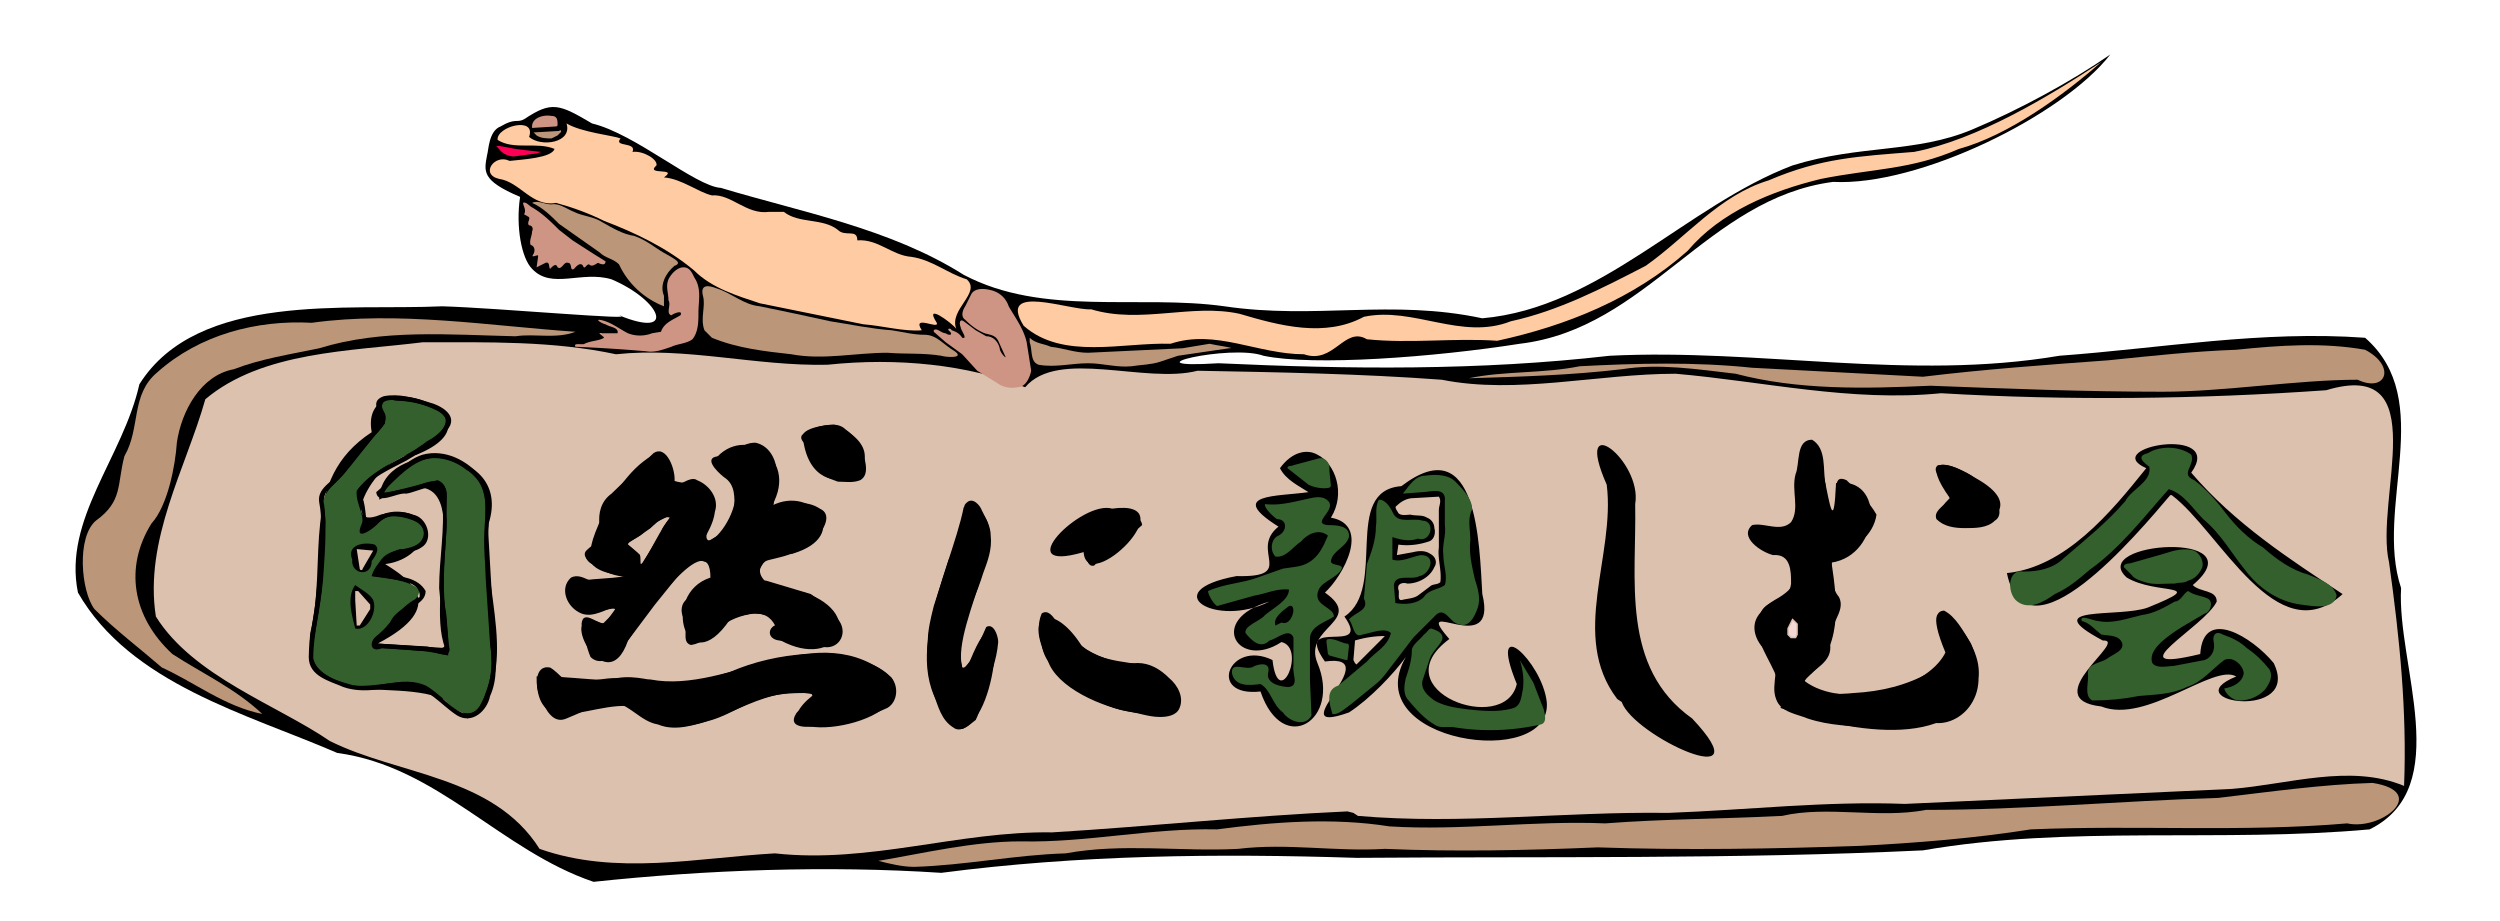 <?xml version="1.0" encoding="UTF-8" standalone="no"?>
<svg
   viewBox="0 0 1668 614.381"
   version="1.1"
   id="svg20"
   sodipodi:docname="jishinkaiboard.svg"
   width="1668"
   height="614.381"
   inkscape:version="1.3.2 (091e20e, 2023-11-25, custom)"
   xmlns:inkscape="http://www.inkscape.org/namespaces/inkscape"
   xmlns:sodipodi="http://sodipodi.sourceforge.net/DTD/sodipodi-0.dtd"
   xmlns="http://www.w3.org/2000/svg"
   xmlns:svg="http://www.w3.org/2000/svg">
  <defs
     id="defs20" />
  <sodipodi:namedview
     id="namedview20"
     pagecolor="#ffffff"
     bordercolor="#000000"
     borderopacity="0.25"
     inkscape:showpageshadow="2"
     inkscape:pageopacity="0.0"
     inkscape:pagecheckerboard="0"
     inkscape:deskcolor="#d1d1d1"
     inkscape:zoom="0.66127098"
     inkscape:cx="834"
     inkscape:cy="328.15594"
     inkscape:window-width="1920"
     inkscape:window-height="974"
     inkscape:window-x="-11"
     inkscape:window-y="-11"
     inkscape:window-maximized="1"
     inkscape:current-layer="svg20">
    <inkscape:page
       x="0"
       y="0"
       width="1668"
       height="614.381"
       id="page20"
       margin="0 0 0"
       bleed="0" />
  </sodipodi:namedview>
  <path
     d="m 855,415.362 -3,2 a 2,2 0 0 1 -2,-3 l 3,-3 6,-7 q 1,-2 3,-1 a 2,2 0 0 1 1,2 l -1,7 c 0,2 -5,3 -7,3 z"
     id="path1" />
  <path
     d="m 1408,36.362 c -26,18 -61,37 -92,50 -38,16 -75,10 -120,24 -71,27 -128,95 -207,102 -61,-13 -111,1 -172,-8 -57,-8 -121,7 -174,-21 -49,-31 -109,-42 -162,-58 -17,-1 -57,-36 -86,-43 -22,-13 -27,-15 -45,-3 -5,3 -6,-1 -16,5 -8,3 -8,16 -9,19 -2,11 -4,17 22,28 -3,20 1,41 8,48 13,14 33,1 53,7 33,14 44,40 5,24 17,4 -82,-5 -118,-6 -63,3 -163,-10 -202,52 -11,49 -51,90 -41,139 35,61 113,81 173,107 67,9 109,65 171,86 75,-8 156,-11 232,-6 92,-12 184,-13 277,-10 126,-1 252,1 378,-5 98,-17 199,-5 298,-14 57,-28 18,-110 21,-161 -18,-54 24,-125 -24,-167 -69,-5 -136,7 -204,12 -100,17 -200,-5 -300,0 -87,10 -174,9 -261,5 -64,4 8,-13 30,-5 33,7 114,1 171,-8 85,-10 125,-97 209,-108 57,3 153,-44 185,-85 z"
     id="path2" />
  <path
     fill="#bc9678"
     d="m 586,574.362 c 30,-5 63,-13 95,-13 44,1 87,-9 131,-8 38,-5 77,-8 115,-2 48,3 96,-4 144,-2 39,-3 79,-3 118,-5 30,-7 65,2 96,-4 65,0 130,-6 195,-8 34,-4 69,-9 103,-10 38,6 6,32 -17,27 -70,6 -141,1 -211,4 -38,6 -76,9 -114,11 -58,2 -117,3 -175,1 -47,2 -95,3 -142,1 -33,2 -65,-4 -98,0 -38,2 -77,-4 -115,3 -34,1 -67,8 -101,9 -8,0 -16,-2 -24,-4 z m -411,-98 c -25,-5 -45,-21 -67,-31 -15,-13 -31,-25 -45,-39 -9,-12 -12,-48 1,-59 18,-13 14,-24 19,-43 11,-19 4,-41 22,-56 28,-25 66,-35 103,-33 58,-8 118,2 176,6 -13,5 -27,1 -40,3 -44,-1 -89,-5 -131,8 -19,4 -39,7 -57,14 -22,4 -35,28 -38,49 -1,15 -6,42 -17,54 -18,29 -13,62 14,87 20,13 42,23 60,40 z"
     id="path3" />
  <g
     fill="#ddc1af"
     id="g5"
     transform="translate(0,-140.638)">
    <path
       d="m 914,575 -9,9 -1,-1 -1,-2 1,-12 v -1 q 10,-3 20,-3 z m -676,-17 -1,-17 v -6 h 2 l 8,9 v 3 l -7,11 z m 189,-47 -2,-2 -6,-5 v -1 l 8,-5 7,-5 4,-4 8,-4 1,1 c -2,3 -5,6 -6,10 l -12,20 q -3,3 -2,-1 z m -178,-3 -7,12 a 1,1 0 0 1 -2,0 l -2,-13 z m 708,11 c 2,-3 1,-7 -3,-9 -3,-2 -7,-2 -11,-1 l -11,2 1,-7 c 7,1 14,0 20,-2 4,-1 5,-6 4,-9 0,-3 -2,-6 -5,-7 -3,-2 -7,-1 -11,-2 -2,0 -6,1 -8,-1 -1,-2 -3,-4 -1,-5 3,-3 7,-5 11,-5 l 17,-1 c 2,3 0,6 0,9 v 25 c -1,7 2,15 1,23 -2,2 -5,1 -7,3 l -8,6 c -3,2 -7,2 -11,3 -3,0 -1,-5 -2,-7 -1,-4 3,-5 6,-4 7,0 15,-4 18,-11 z"
       id="path4" />
    <path
       d="m 899,682 c -66,3 -131,10 -197,14 -62,-1 -122,21 -185,14 -52,3 -106,15 -157,-3 -31,-49 -94,-49 -140,-72 -35,-24 -91,-43 -116,-83 -8,-51 20,-99 33,-145 38,-32 97,-32 145,-38 44,0 87,-1 129,8 47,-5 93,8 141,7 47,-5 94,0 132,15 22,-26 80,-2 115,-11 54,1 109,2 163,6 50,10 104,-4 156,-4 58,5 117,19 177,13 85,5 172,4 257,-2 73,-22 32,73 42,115 7,50 12,99 10,149 -36,-15 -77,-1 -115,2 l -218,10 c -53,-2 -104,4 -158,6 -69,-1 -138,8 -207,2 l -3,-2 z M 252,570 c 48,-25 21,-43 5,-53 32,-4 38,-43 -3,-33 -31,13 0,-44 24,-40 64,-26 -39,-64 -30,-15 -49,32 -29,85 -41,134 -7,63 79,18 105,57 38,-28 8,-89 14,-130 17,-53 -72,-58 -73,-16 72,-37 29,61 44,99 z M 536,435 c 8,52 73,12 21,-11 -5,0 -26,2 -21,11 z m 668,159 c 26,-20 22,-51 18,-78 33,-5 36,-58 3,-53 -3,66 -10,-73 -25,-13 -1,26 9,56 -25,46 7,13 42,27 9,45 -32,19 11,46 4,72 39,14 119,32 132,-21 4,-27 -45,-71 -22,-16 -13,26 -69,38 -94,19 z m -122,15 c 8,23 96,63 47,11 -48,-34 -37,-93 -38,-143 5,-29 -42,-65 -19,-13 6,47 -25,101 7,143 z M 417,525 c -19,4 -59,-2 -28,25 17,-1 31,-10 13,7 -34,-17 2,55 17,11 11,-17 55,-78 55,-42 -34,11 -16,71 13,28 28,-11 30,3 34,14 37,20 58,-17 16,-32 -29,2 -46,-23 -8,-26 40,-12 13,-46 -14,-32 19,-33 -22,-56 -40,-28 45,15 -23,86 2,30 -3,-32 -37,-1 -36,-38 -33,11 -56,81 -43,63 -23,5 11,22 19,20 z m 1032,-54 c 32,24 70,106 114,66 -35,-23 -72,-47 -101,-81 23,-32 -62,-17 -30,-3 -24,30 -54,66 -93,70 13,62 87,-26 109,-52 z m -576,-2 c -21,3 -55,1 -20,23 -20,16 13,34 -28,33 -54,10 -14,35 22,17 -42,12 -21,46 8,27 17,4 -2,47 -6,12 -29,-14 -44,25 -8,21 15,44 54,19 38,-19 -10,-24 32,-28 5,-47 12,-11 31,-45 4,-50 10,-16 3,-36 -9,-42 -7,-4 -17,-2 -25,9 4,8 13,12 19,16 z m 428,4 c -16,17 1,21 16,18 16,-3 30,-16 0,-32 -23,-14 -34,-11 -16,14 z M 938,579 c -33,57 98,76 94,30 -3,-27 -40,-61 -20,-12 -8,35 -91,4 -45,-30 -27,-31 33,15 22,-30 -2,-33 -3,-111 -54,-72 -40,3 -9,68 -38,87 19,27 -35,-1 -13,30 43,-6 -32,51 16,34 14,-9 30,-26 38,-37 z m -296,7 c -8,-30 44,-104 1,-107 -9,45 -50,114 -1,148 26,-9 30,-107 5,-45 l -4,5 z m 81,-77 c 2,30 70,-36 19,-29 -20,-6 -70,44 -19,29 z m 740,22 c 44,-37 -71,-29 -44,-5 20,12 56,3 14,20 -19,7 -75,-2 -30,22 18,-1 -45,39 -1,44 30,12 75,-29 90,-20 -42,17 44,30 25,-9 -14,-17 -47,-38 -49,-6 -58,14 3,-18 11,-35 0,-8 -11,-6 -16,-11 z m -741,41 c -18,-29 -40,-25 -23,9 11,36 122,56 73,6 -17,-6 -35,-3 -50,-15 z m -179,32 c -47,37 71,23 52,-11 -49,-43 -108,11 -161,1 -26,3 -58,-3 -76,-2 0,56 60,-5 85,33 36,5 63,-29 100,-21 z"
       id="path5" />
  </g>
  <path
     fill="#bc9678"
     d="m 687,225.362 c 4,4 10,4 14,6 9,1 16,4 25,4 l 63,-3 18,-3 c 4,1 19,3 13,3 l -34,5 -12,4 c -6,2 -13,2 -19,3 -10,1 -19,-2 -29,-2 -11,0 -22,3 -33,1 -6,-2 -4,-10 -6,-15 z m -217,-5 c -3,-8 1,-16 -1,-23 -2,-8 4,-7 9,-5 10,3 18,11 29,12 l 24,5 23,5 c 13,2 27,5 41,6 7,1 14,3 22,3 8,0 13,7 20,11 7,5 -6,4 -9,3 -12,-2 -24,-1 -36,-2 -21,0 -43,5 -64,1 -18,-2 -36,-4 -53,-11 z m -114,-132 17,-1 c 1,-1 2,0 1,1 l -2,2 -4,2 c -3,0 -7,0 -10,-2 z m 87,116 c -13,-5 -24,-15 -30,-28 -4,-4 -9,-4 -13,-8 l -27,-19 c -5,-5 -11,-11 -18,-14 4,-2 8,1 13,1 5,-1 10,3 15,5 6,3 13,3 19,7 7,4 14,8 21,9 9,3 15,9 23,13 3,2 10,5 4,7 -6,5 -10,13 -7,20 z"
     id="path6" />
  <path
     fill="#fd0055"
     d="m 361,101.362 -3,1 -15,2 c -4,0 -8,-2 -10,-5 l -2,-2 h 2 l 11,2 a 756,756 0 0 0 17,2 z"
     id="path7" />
  <path
     fill="#ce9584"
     d="m 623,220.362 c 2,-2 5,2 8,2 1,1 5,2 3,-1 -3,-2 0,-3 1,-1 3,1 5,2 7,5 4,1 -1,-5 -1,-7 -1,-2 -1,-6 2,-4 l 8,6 7,4 c 5,0 8,4 9,8 0,2 3,6 4,6 l -5,-11 c -2,-4 -6,-4 -9,-5 -5,-2 -9,-5 -13,-9 -3,-2 -2,-6 0,-9 l 4,-8 c 2,-4 8,-4 12,-3 6,1 11,5 13,11 4,7 10,15 12,24 l 3,19 c -1,5 -4,11 -9,11 -5,1 -10,0 -14,-3 l -13,-8 -10,-11 -11,-8 -8,-7 z m -252,-136 -16,1 v -1 c 0,-6 8,-8 13,-7 4,0 4,3 4,6 a 1,1 0 0 1 -1,1 z m -12,86 c -2,0 -5,2 -3,-1 1,-2 1,-5 -2,-6 -1,-3 1,-6 1,-9 1,-2 0,-4 -2,-4 -2,-2 2,-5 -1,-6 -1,-1 -3,-1 -2,-2 1,-3 -1,-5 -1,-7 2,-1 4,2 6,3 7,4 13,10 18,15 l 9,7 14,9 8,5 c 0,3 -3,2 -5,1 -2,1 -4,3 -6,1 -2,0 -3,4 -4,1 -2,-3 -5,1 -6,2 -3,2 -1,-4 -4,-4 -3,-1 -4,5 -7,3 -1,-3 -3,-1 -5,1 -1,-1 0,-5 -3,-4 l -6,3 1,-7 z m 82,51 c 2,-6 8,-8 13,-11 2,-4 -5,-1 -6,0 -4,-1 0,-7 -2,-10 0,-5 -2,-9 0,-14 2,-4 6,-8 10,-8 5,0 6,5 8,8 4,7 2,15 2,22 0,6 0,13 -4,18 -4,3 -10,3 -14,5 -6,2 -11,4 -17,3 a 1059,1059 0 0 0 -47,-3 c -2,-3 5,-1 6,-2 4,-2 10,-2 13,-4 0,-1 -6,-4 -1,-3 h 10 c 1,-4 -5,-4 -8,-6 -1,0 -7,-3 -4,-3 7,1 13,6 19,9 5,2 11,2 16,0 z"
     id="path8" />
  <path
     fill="#ffcba2"
     d="m 1402,41.362 c -25,22 -62,49 -95,58 -32,14 -57,13 -92,20 -33,8 -67,22 -89,48 -36,32 -81,50 -127,60 -29,-2 -58,2 -87,-1 -15,-9 -22,17 -42,10 -31,0 -59,-17 -89,-7 -32,-1 -72,11 -98,-12 -18,-29 31,-10 45,-11 33,10 67,-4 99,3 27,8 57,16 83,2 33,-7 65,16 98,3 32,-7 61,-22 90,-37 27,-19 49,-47 82,-57 35,-15 60,-16 97,-19 42,-8 90,-37 125,-60 z m -879,100 c 10,8 26,4 36,12 5,5 13,-1 13,7 14,-1 23,10 36,11 14,2 24,11 37,15 10,9 -12,20 -7,33 -3,-4 -22,-18 -13,-4 2,5 -17,-6 -10,5 -12,1 -26,-3 -39,-4 l -69,-14 c -15,-5 -32,-10 -44,-22 -18,-15 -39,-25 -60,-33 -10,-5 -21,-9 -32,-12 -16,3 -24,-14 -38,-16 -13,-3 -3,-17 7,-12 9,-1 28,-2 30,-8 -12,-5 -27,1 -38,-6 -1,-9 26,-16 21,-2 8,7 29,4 25,-9 10,6 31,8 36,10 -5,6 11,2 8,9 7,-1 17,5 16,9 -8,7 15,1 5,8 12,1 23,10 32,12 13,-1 23,13 38,11 z"
     id="path9" />
  <g
     fill="#33602d"
     id="g11"
     transform="translate(0,-140.638)">
    <path
       d="m 1416,570 c -2,-6 -9,-5 -14,-6 -4,-3 -8,-8 -13,-9 -2,-5 8,0 11,0 10,2 20,-2 29,-4 8,-1 15,-5 22,-9 4,0 6,-6 9,-7 4,3 9,3 13,5 4,2 2,9 -2,10 -10,6 -20,11 -29,19 -3,3 -8,8 -6,14 3,4 10,2 14,2 l 21,-4 c 5,-2 7,-7 6,-12 -1,-4 1,-8 6,-5 6,2 12,5 16,9 6,4 11,9 15,14 3,5 0,10 -3,14 -5,5 -11,7 -17,7 -4,0 -9,-4 -10,-8 6,-1 12,-4 13,-10 0,-5 -7,-12 -13,-9 -8,6 -15,15 -25,18 -10,5 -21,5 -32,6 -10,2 -20,3 -31,3 -6,-3 -2,-13 -3,-18 0,-7 9,-7 13,-10 4,-3 11,-5 10,-10 z m 33,-40 c -6,0 -12,1 -18,-1 -3,-1 -7,-2 -9,-5 l -5,-5 c 0,-3 4,-2 6,-3 l 21,-6 c 6,-2 13,-4 20,-2 4,2 7,8 5,12 -2,4 -5,7 -9,8 -3,2 -6,1 -9,2 z"
       id="path10" />
    <path
       d="m 1447,467 c -17,19 -32,39 -53,54 -7,6 -14,12 -23,16 -7,5 -17,11 -25,5 -7,-5 -7,-22 4,-20 10,0 20,-2 27,-9 14,-12 29,-24 41,-38 4,-8 18,-13 16,-23 -4,-3 -9,-7 -1,-9 8,-5 21,-5 29,1 3,7 -8,13 2,17 8,6 15,14 21,22 7,9 15,17 25,23 9,8 19,15 30,18 7,3 17,6 19,14 -2,10 -16,7 -24,6 -15,-2 -28,-11 -37,-23 -9,-11 -16,-24 -28,-34 -7,-7 -13,-17 -23,-20 z"
       id="path11" />
  </g>
  <path
     d="m 1301,332.362 -5,-11 c -2,-3 -7,-8 -3,-11 7,-1 13,2 19,5 8,4 14,11 19,18 3,4 5,11 0,14 -5,5 -13,5 -20,5 -7,0 -14,-1 -19,-6 -2,-5 4,-8 6,-11 z m -97,122 c 8,10 22,9 33,8 18,-1 35,-5 51,-14 10,0 12,-12 9,-19 0,-7 -10,-21 0,-22 8,4 13,14 18,22 5,12 8,27 1,39 -5,9 -15,15 -25,14 -14,1 -27,4 -41,3 -14,-1 -29,-1 -44,-6 -7,-3 -18,-4 -21,-13 -4,-10 4,-22 -4,-30 -9,-6 -15,-19 -6,-28 4,-9 19,-7 20,-19 0,-8 0,-20 -12,-19 -8,-2 -23,-12 -14,-20 8,-2 19,5 26,-2 6,-9 0,-21 3,-32 3,-7 0,-23 11,-23 10,6 7,20 9,30 1,5 -1,24 8,15 1,-6 -5,-23 6,-18 7,7 15,14 20,23 -2,14 -15,24 -29,27 -2,9 -2,21 4,28 5,10 -8,19 -6,31 2,13 -11,16 -17,25 z m 93,-43 c 1,1 0,-1 0,0 z"
     id="path12" />
  <path
     fill="#f4d7d7"
     stroke="#ddc1af"
     d="m 1196,413.362 -3,6 v 4 l 2,2 h 3 l 1,-2 v -7 z"
     id="path13" />
  <g
     fill="#33602d"
     id="g15"
     transform="translate(0,-140.638)">
    <path
       d="m 886,577 -1,-8 c 0,-2 1,-2 2,-2 4,0 7,2 11,3 1,0 2,0 2,2 l -1,9 h -1 l -11,-3 z m 1,-111 c -4,1 -10,0 -14,-2 l -14,-11 c 0,-2 2,-1 4,-2 l 15,-4 c 3,-1 5,-1 7,1 2,2 2,4 2,7 l 1,10 z m 68,94 c 3,1 9,3 7,8 -2,4 -6,7 -8,12 l -5,15 c -1,6 4,10 8,13 7,4 15,5 23,6 10,1 20,2 30,-1 5,-2 5,-8 6,-12 1,-7 0,-14 -2,-20 l 9,15 7,18 c 1,4 2,9 -2,10 a 152,152 0 0 1 -57,2 c -5,-1 -10,1 -14,-2 -7,-4 -13,-11 -18,-17 -3,-4 -2,-10 -1,-14 2,-6 4,-12 4,-19 1,-4 6,-7 8,-10 2,-1 3,-4 5,-4 z"
       id="path14" />
    <path
       d="m 886,498 c -6,-5 -14,-1 -18,4 -5,3 -10,11 -17,10 -4,-4 -3,-12 2,-14 6,-3 6,-11 -1,-11 -3,-2 -9,-8 -8,-10 9,1 17,-1 26,-3 5,-1 13,-4 17,2 3,6 -12,14 -1,15 5,0 15,0 14,8 -2,7 -11,9 -12,16 0,4 11,1 6,7 -5,6 -14,7 -15,15 -1,8 11,9 11,15 -6,4 -15,6 -16,14 v 28 l 1,24 c -4,8 -15,4 -19,-2 -7,-5 -8,-15 -15,-19 -7,1 -17,2 -19,-7 -1,-9 10,-1 15,-5 5,-2 11,-2 9,5 -1,7 9,9 14,9 7,-1 2,-9 3,-14 v -19 c -3,-7 -11,1 -16,2 -6,6 -12,0 -16,-5 -1,-5 10,-8 13,-12 6,-5 16,-10 16,-17 -8,-1 -16,3 -23,4 l -25,7 c -3,-2 -6,-8 -6,-10 11,-5 22,-5 33,-9 l 17,-6 c 6,-1 12,-1 17,-4 7,-4 10,-11 13,-18 z m -31,58 c 7,3 11,-13 5,-11 -4,3 -11,8 -9,13 z m 76,-13 c 6,1 14,1 19,-4 3,-5 10,-5 14,-8 2,-6 -1,-13 -1,-20 -1,-7 2,-13 1,-20 v -16 c 1,-10 -10,-6 -15,-6 l -13,1 c 4,-5 8,-12 15,-12 7,-1 16,-1 21,5 5,5 11,12 10,18 -3,6 -1,13 -1,20 -1,9 1,17 3,26 2,6 4,13 2,19 -2,6 -6,14 -13,11 -6,-1 -9,-13 -16,-5 l -14,14 -13,17 c -4,5 -7,10 -12,14 l -16,13 c -3,2 -9,8 -13,7 -2,-7 -5,-16 4,-19 l 19,-16 c 5,-6 14,-10 16,-19 -4,-4 -13,0 -19,1 -6,3 -6,-7 -9,-10 4,-5 14,-6 10,-14 l 2,-23 c 3,-8 6,-16 6,-25 1,-6 -1,-13 2,-18 5,0 8,6 10,10 4,6 13,2 19,4 9,0 6,15 -3,12 -5,2 -11,1 -17,-1 v 15 c 6,2 13,-2 19,-3 11,0 6,13 -1,14 -5,3 -16,-2 -17,6 z"
       id="path15" />
  </g>
  <path
     d="m 710,422.362 15,11 c 10,6 22,10 34,9 8,0 15,4 21,10 6,5 10,13 7,20 -2,5 -8,6 -13,6 -8,0 -15,-3 -23,-4 -11,-2 -22,-8 -31,-14 l -16,-14 c -5,-4 -8,-10 -9,-16 -2,-7 -3,-14 0,-21 4,-3 8,2 10,6 z m 32,-81 c -5,0 -11,0 -15,3 -5,2 -10,3 -13,7 -5,4 -8,9 -10,14 -1,2 -1,4 1,3 l 18,-2 c 3,0 2,3 2,5 0,2 1,7 5,6 l 10,-10 c 4,-4 8,-8 14,-10 l 8,-7 c 0,-3 -3,-5 -5,-6 -5,-3 -10,-3 -15,-3 z m -100,104 c 3,1 6,-6 8,-9 l 8,-18 c 5,-3 8,6 8,10 -1,12 -5,22 -9,33 -2,6 -3,13 -6,19 -4,3 -10,9 -15,5 -8,-5 -10,-14 -13,-22 -4,-12 -5,-24 -4,-35 0,-8 2,-16 4,-24 l 10,-31 c 5,-7 7,-16 10,-24 2,-5 -2,-11 2,-14 4,-4 9,2 10,5 3,6 6,11 6,17 1,9 -2,17 -5,25 -4,13 -10,25 -13,37 -3,9 -3,18 -1,26 z"
     id="path16" />
  <path
     fill="#bc9678"
     d="m 980,252.362 c 24,-5 49,-3 74,-8 38,-2 77,-3 115,1 l 114,6 c 41,-5 83,-8 124,-11 29,-3 57,-6 85,-7 29,-3 58,-5 86,0 21,11 14,29 -5,20 -40,0 -89,8 -130,8 -52,0 -103,-2 -155,-4 -44,2 -88,3 -130,-8 -26,-3 -51,-7 -76,-3 -34,4 -68,5 -102,6 z"
     id="path17" />
  <path
     d="m 538,436.362 c -17,1 -35,5 -51,12 -13,4 -26,9 -40,8 -11,-2 -23,-6 -35,-4 -9,0 -17,2 -26,3 -8,3 -12,-6 -19,-10 -11,-2 -10,14 -6,21 3,7 8,17 17,13 10,-4 19,-9 30,-11 12,1 19,13 31,15 12,5 25,0 36,-3 13,-4 23,-12 36,-15 10,-3 20,-3 30,-3 5,5 -8,10 -10,14 -6,10 9,9 15,8 15,-1 31,-5 46,-12 7,-4 8,-15 2,-21 -9,-9 -21,-11 -32,-14 z m -121,-52 c -6,-1 -17,-2 -22,-8 -9,-5 -2,-15 7,-13 8,1 -5,-7 -2,-13 -1,-8 1,-16 8,-21 l 28,-27 c 9,-6 15,12 14,19 -2,8 10,-5 15,-1 8,3 15,12 12,21 -1,8 -5,14 -8,20 -1,4 8,-4 11,-4 7,-3 10,-10 10,-17 0,-8 1,-17 -7,-22 -5,-4 -15,-14 -2,-14 8,-2 14,-9 23,-9 10,2 15,13 14,22 1,7 -2,16 -2,22 10,-4 22,-6 31,0 9,4 2,15 -3,20 -9,10 -22,12 -34,15 -3,5 -9,14 1,13 l 30,9 c 7,5 14,11 19,18 6,9 -1,20 -12,17 l -28,-4 c -9,-1 -8,-10 0,-11 2,-5 -12,-7 -17,-7 -8,1 -17,4 -23,10 -6,5 -12,10 -19,11 -7,-2 -1,-12 -5,-18 -2,-4 -2,-10 3,-13 10,-4 15,-13 20,-22 l -17,-5 -25,31 -21,28 c -5,6 -15,14 -22,7 -3,-7 -4,-14 -6,-22 1,-11 12,2 16,-1 l 8,-11 c -8,2 -16,8 -24,5 -10,-4 -15,-17 -7,-24 8,-4 15,7 24,3 4,0 8,-1 12,-4 z m 10,-14 c 1,3 -1,10 3,3 6,-9 10,-19 17,-28 -6,-2 -11,7 -17,9 -2,4 -11,6 -11,9 z m 129,-87 c -7,0 -15,2 -21,7 -2,4 4,6 4,9 l 7,14 c 3,5 8,6 13,8 5,0 10,1 15,-1 5,-3 4,-9 3,-14 -1,-8 -6,-15 -13,-20 -2,-2 -5,-3 -8,-3 z"
     id="path18" />
  <path
     fill="#33602d"
     d="m 248,384.362 c 11,2 23,2 32,9 -1,11 -17,12 -20,23 -3,4 -17,12 -9,16 16,1 32,1 48,5 1,-10 -1,-20 -2,-31 -2,-18 0,-37 1,-55 v -23 c -3,-14 -18,-4 -27,-2 -4,0 -14,3 -16,2 10,-9 20,-22 35,-23 11,0 21,6 28,14 9,11 5,27 5,40 0,16 2,31 3,47 l 2,36 c 0,10 -3,20 -8,29 -6,9 -17,3 -23,-4 -8,-7 -17,-13 -28,-12 -14,0 -28,5 -41,0 -8,-3 -20,-9 -20,-20 3,-18 7,-37 8,-55 1,-15 2,-31 0,-46 1,-9 12,-14 16,-22 l 25,-30 c -2,-7 -6,-19 7,-15 11,0 22,3 32,9 5,8 -5,15 -11,18 -15,12 -35,17 -47,33 -1,9 7,18 3,27 7,3 13,-12 23,-10 8,0 23,5 18,16 -8,9 -22,3 -29,15 z m 2,-21 c -7,-2 -19,0 -15,10 -1,10 13,12 13,1 2,-3 6,-8 2,-11 z m -13,27 c -6,8 -2,21 0,29 8,2 15,-11 12,-19 -2,-4 -8,-7 -12,-10 z"
     id="path19" />
  <path
     d="m 252,429.362 33,2 c 6,1 15,4 11,-6 l -3,-33 c 0,-20 4,-39 2,-59 2,-16 -16,-5 -24,-4 -6,-1 -19,8 -20,-1 10,-8 18,-21 31,-25 15,-4 30,4 39,15 9,12 4,28 5,41 l 4,70 c 1,12 2,24 -3,35 -2,10 -12,19 -22,13 -11,-7 -19,-19 -33,-19 -14,0 -29,5 -43,0 -9,-4 -23,-7 -23,-20 0,-14 4,-28 5,-42 l 3,-30 c 0,-11 1,-21 -1,-31 -2,-11 12,-15 17,-24 l 23,-28 c 3,-7 -8,-15 3,-19 10,-2 20,1 30,4 8,2 21,9 12,19 -7,9 -17,14 -27,20 -11,6 -24,11 -31,22 5,5 3,19 6,20 8,-8 19,-10 29,-6 10,1 15,17 6,22 -7,5 -18,1 -23,10 -4,3 -8,8 0,8 9,1 21,2 26,11 0,10 -16,11 -19,21 -4,5 -10,8 -13,14 z m -4,-45 c 2,-8 11,-16 19,-18 10,2 22,-9 12,-18 -8,-3 -19,-7 -26,0 -3,4 -17,14 -12,2 4,-8 -5,-16 -2,-24 9,-12 24,-18 38,-26 7,-6 19,-10 21,-20 -4,-8 -14,-10 -22,-12 -7,-1 -26,-5 -20,6 5,8 -5,14 -9,20 -9,11 -17,23 -28,32 -6,7 -1,16 -2,24 l -2,38 c -1,17 -6,34 -6,51 3,12 17,15 27,18 16,3 32,-7 48,0 9,5 15,14 24,18 9,4 14,-6 16,-13 4,-10 5,-21 3,-32 l -3,-45 v -47 c 0,-11 -4,-20 -13,-25 -10,-8 -25,-11 -36,-3 -7,5 -16,12 -19,19 l 36,-9 c 10,4 4,18 6,26 0,20 -4,39 -1,59 2,9 1,19 3,28 -1,8 -12,-1 -19,1 l -26,-2 c -9,4 -9,-6 -2,-9 8,-8 15,-20 27,-25 1,-11 -15,-11 -23,-13 z"
     id="path20" />
</svg>
